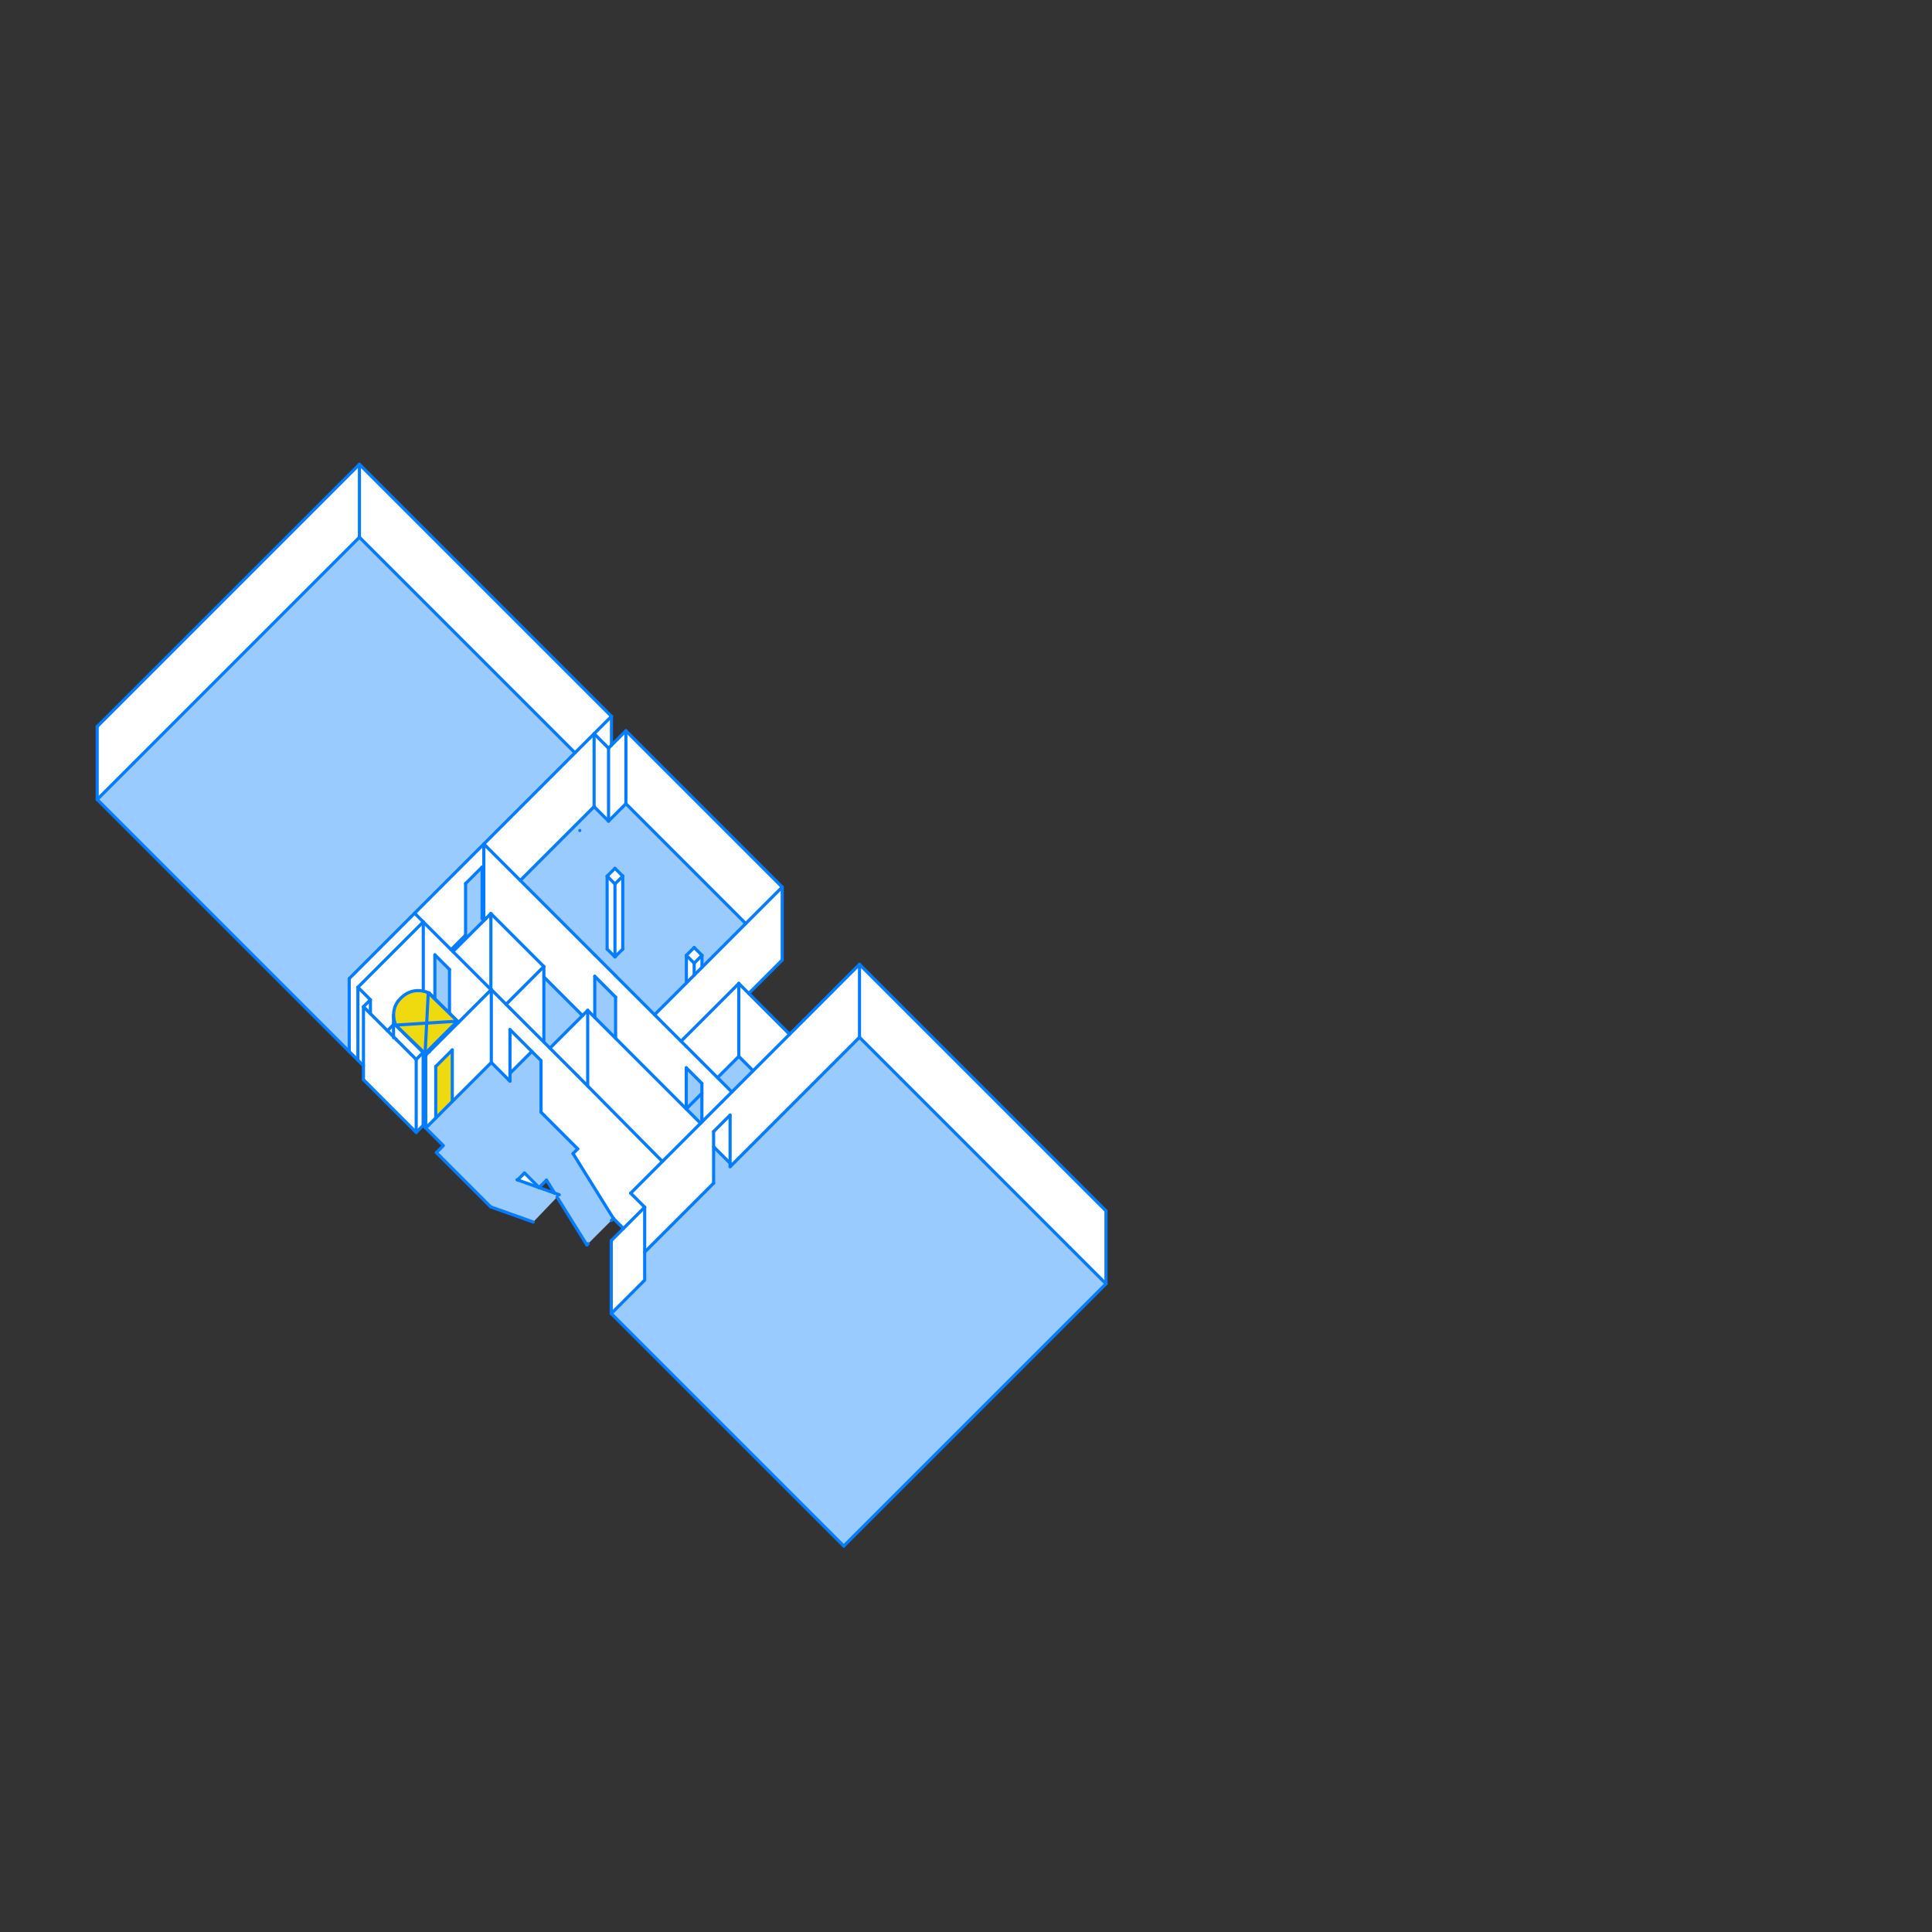 <svg id="_6" data-name="6" xmlns="http://www.w3.org/2000/svg" viewBox="0 0 4800 4800"><rect x="0" y="0" width="4800" height="4800" fill="#333333" stroke="none"/><defs><style>.cls-1{fill:#fff;}.cls-2{fill:#9acbff;}.cls-3,.cls-5{fill:#efd90f;}.cls-4{fill:none;}.cls-4,.cls-5{stroke:#037cff;stroke-linecap:round;stroke-linejoin:round;stroke-width:7.79px;}</style></defs><title>6</title><path class="cls-1" d="M2747.82,3008.38v181.19l-90.6-90.59L2443.5,2885.25q-102.33-102.32-204.65-204.65l-103.47-103.46v-181.2l121.56,121.56,277.15,277.16Z"/><path class="cls-2" d="M2747.82,3189.57,2096.29,3841.1l-577.65-577.64,83.06-83.06v-69.57l171.24-171.24V2849l34.49,34.49,6.5,6.5v8.63l321.45-321.45,103.47,103.46q102.32,102.33,204.65,204.65L2657.22,3099Z"/><path class="cls-1" d="M2135.38,2395.94v181.2l-321.45,321.45V2770.46l-41,41v128.16L1601.7,3110.83V2999.2l-34.79-34.78,78.76-78.77,94.91-94.91,3.24-3.23,29.12-29.13q10.26-10.23,20.5-20.49t20.49-20.5l4.31-4.31,52.88-52.86q45.3-45.28,90.59-90.6l35.75-35.74Q2066.42,2464.92,2135.38,2395.94Z"/><path class="cls-1" d="M1961.71,2569.62q-45.29,45.3-90.59,90.6l-5.4-5.4-30.21-30.22V2443.41l24.8,24.81,96,96Z"/><path class="cls-1" d="M1943.38,2203.94l-90.6,90.6-297.73-297.73v-181.2Z"/><path class="cls-2" d="M1871.12,2660.22l-52.88,52.86q-3.23-3.23-6.46-6.47l-29.14-29.13c2.15-2.17,4.31-4.32,6.48-6.48l46.39-46.4,30.21,30.22Z"/><path class="cls-1" d="M1860.31,2468.22l-24.8-24.81-137,137c-2.16,2.16-4.31,4.33-6.48,6.48l-65.8-65.8c2.16-2.16,4.31-4.32,6.48-6.47q36.27-36.27,72.55-72.53,9.7-9.73,19.41-19.42t19.42-19.42l108.68-108.7,90.6-90.6v181.19l-83.07,83.07Z"/><path class="cls-1" d="M1835.51,2443.41V2624.6l-46.39,46.4c-2.17,2.16-4.33,4.31-6.48,6.48l-38.82-38.82L1705,2599.82l-13-12.94c2.17-2.15,4.32-4.32,6.48-6.48Z"/><path class="cls-1" d="M1813.93,2770.46V2890l-6.5-6.5L1772.94,2849v-37.54Z"/><path class="cls-1" d="M1744.09,2403.23h0q-9.72,9.69-19.42,19.42V2393l19.42-19.41Z"/><rect class="cls-1" x="1710.94" y="2359.84" width="27.46" height="27.46" transform="translate(-1173.22 1914.73) rotate(-45)"/><path class="cls-2" d="M1743.82,2776.48v11l-3.24,3.23-5.4-5.38q-15.11-15.12-30.19-30.21v0c2.16-2.16,4.31-4.33,6.47-6.48l32.36-32.36Z"/><path class="cls-2" d="M1743.82,2691.71v24.58l-32.36,32.36c-2.16,2.15-4.31,4.32-6.47,6.48V2652.87Z"/><path class="cls-1" d="M1724.67,2422.64v0q-9.71,9.69-19.41,19.42l0,0v-68.49l19.42,19.41Z"/><path class="cls-2" d="M1705.27,2442.08q-36.29,36.24-72.55,72.53c-2.17,2.15-4.32,4.31-6.48,6.47q-48.39-48.42-96.81-96.81L1514,2408.81l-36.33-36.32-185-185,183.4-183.4Q1482,2010,1487.9,2016l24,24,43.15-43.14,297.73,297.73-108.68,108.7h0v-29.66l-19.42-19.42-19.42,19.42v68.49Zm-158-84.18V2176.71l-19.41-19.42-19.42,19.42V2357.9l19.42,19.42Z"/><path class="cls-1" d="M1705,2755.15,1529.43,2579.6h0V2477.32L1514,2461.86l-36.33-36.32v102.27l-17.52-17.52-12.93,12.92q-48-48-96-96v-25.86q-65.81-65.81-131.6-131.6l-12.93,12.93-4.61-4.6V2096.89l6.48,6.46q42.06,42.08,84.12,84.14l185,185,36.33,36.32,15.45,15.46q48.42,48.39,96.81,96.81l65.8,65.8,13,12.94,38.83,38.84,38.82,38.82,29.14,29.13q3.23,3.26,6.46,6.47l-4.31,4.31q-10.23,10.26-20.49,20.5t-20.5,20.49l-29.12,29.13v-95.8L1705,2652.87v102.28Z"/><path class="cls-1" d="M1601.7,3110.83v69.57l-83.06,83.06v-181.2l30.22-30.22h0l52.83-52.84Z"/><path class="cls-1" d="M1555.05,1815.61v181.2L1511.9,2040V1858.77l7.28-7.28Z"/><polygon class="cls-1" points="1547.23 2176.71 1547.23 2357.9 1527.82 2377.32 1527.82 2196.12 1547.23 2176.71"/><polygon class="cls-1" points="1547.23 2176.71 1527.82 2196.12 1508.4 2176.71 1527.82 2157.29 1547.23 2176.71"/><path class="cls-1" d="M1477.65,2527.82q25.89,25.88,51.78,51.77h0L1705,2755.15q15.09,15.12,30.19,30.21l5.4,5.38-94.91,94.91-185.54-187.4h0V2510.29l17.52,17.52Z"/><path class="cls-2" d="M1529.43,2477.32v102.27q-25.87-25.89-51.78-51.77h0V2425.54l36.33,36.32Z"/><polygon class="cls-1" points="1527.82 2196.12 1527.82 2377.32 1508.4 2357.9 1508.4 2176.71 1527.82 2196.12"/><path class="cls-1" d="M1519.18,1779.74v71.75l-7.28,7.28q-4.45-4.47-8.9-8.91-7.53-7.54-15.1-15.09-5.94-5.94-11.86-11.88Z"/><path class="cls-1" d="M1519.18,1779.74,1476,1822.89l-47.46,47.46q-8.07-8.1-16.17-16.19L893,1334.76v-181.2Z"/><path class="cls-1" d="M1511.9,1858.77V2040l-24-24Q1482,2010,1476,2004.09v-181.2q5.91,5.94,11.86,11.88,7.56,7.53,15.1,15.09Q1507.46,1854.3,1511.9,1858.77Z"/><path class="cls-1" d="M1476,1822.89v181.2l-183.4,183.4q-42-42.07-84.12-84.14l-6.48-6.46,226.54-226.54Z"/><path class="cls-1" d="M1460.13,2521.08v177.16l-24.81-25.07q-34.54-34.52-69-69h0c1.45-1.44,2.88-2.87,4.31-4.31l76.61-76.59v0l12.93-12.92Z"/><path class="cls-2" d="M1447.2,2523.21v0l-76.61,76.59c-1.43,1.44-2.86,2.87-4.31,4.31l-12.94-12.94-2.16-2.16V2427.2Q1399.18,2475.22,1447.2,2523.21Z"/><path class="cls-2" d="M1412.41,1854.16q8.08,8.1,16.17,16.19L1202,2096.89l-172,172-162.4,162.4v181.2q-313.1-313.09-626.18-626.18l90.6-90.6L893,1334.76Z"/><path class="cls-1" d="M1339.31,2950.37v.14l-53.4-19q8.64-8.62,17.26-17.26Z"/><path class="cls-1" d="M1321.4,2612.31l-50,50.05-4.32,4.31V2558Z"/><path class="cls-1" d="M1257.34,2495.19c1.44-1.45,2.87-2.88,4.31-4.31q44.76-44.77,89.53-89.54V2589c-1.09-1.07-2.16-2.15-3.25-3.24L1267,2504.9l-5.39-5.4Z"/><path class="cls-1" d="M1524.51,3027.68l-.51-.51-50.7-81.46q-10.66-17.13-21.34-34.28-14.16-22.69-28.28-45.42h0l11.64-11.63-82-82-9.18-9.18V2635.07l-22.76-22.76L1267,2558v128.14l-3.24-3.24-43.14-43.14v-181.2l36.67,36.68h0l4.31,4.31,5.39,5.4,80.89,80.89c1.09,1.09,2.16,2.17,3.25,3.24l2.16,2.16,12.94,12.94h0q34.52,34.53,69,69l24.81,25.07h0l185.54,187.4-78.76,78.77,34.79,34.78L1548.87,3052h0Z"/><path class="cls-1" d="M1082.62,2777.74q-12,12-24.85,24.85v-181.2c2.91-2.9,5.8-5.8,8.71-8.69v0l72.73-72.72,80.37-80.36h0l.58-.59.5-.49v181.2q-31,31-97.05,97V2608.61l-41,41Z"/><path class="cls-1" d="M1220.66,2458.51l-.5.49-.58-.58V2269.74q65.79,65.81,131.6,131.6-44.78,44.76-89.53,89.54c-1.44,1.43-2.87,2.86-4.31,4.31h0Z"/><path class="cls-2" d="M1220.66,2639.71l43.14,43.14,3.24,3.24v-19.42l4.32-4.31,50-50.05,22.76,22.76v128.14l9.18,9.18,82,82L1423.68,2866h0q14.13,22.72,28.28,45.42,10.66,17.16,21.34,34.28l50.7,81.46-5,5-57.58,57.59-3.27,3.27q-25.38-40.72-50.72-81.46-10.67-17.13-21.34-34.28l-2-3.27-55.91,58.56-3.29,3.46L1219,2998.37,1084.2,2863.54l17.26-17.27-43.69-43.68q12.86-12.84,24.85-24.85,22-21.94,41-41Q1189.69,2670.66,1220.66,2639.71ZM1378,2964.27l-20.17-32.38-18.48,18.48-36.14-36.13q-8.62,8.63-17.26,17.26l53.4,19Z"/><path class="cls-1" d="M1219.58,2459.6,1139.21,2540l-22.46-22.47V2408.64l-36.33-36.32v108.84l-13.94-13.94-9.66,9.64-5.2-5.2v-181.2l69,69,4.59,4.6,69,69,25.31,25.3v1.17Z"/><path class="cls-1" d="M1219.58,2448.8v9.62l-25.31-25.3-69-69,4.8-4.8,72.29-72.29,4.32-4.32,12.93-12.93V2448.8Z"/><path class="cls-2" d="M1206.65,2282.67l-4.32,4.32L1130,2359.28l-4.8,4.8-4.59-4.6,36.09-36.09V2195.23l41-41V2282.4l4.31-4.33Z"/><polygon class="cls-1" points="1202.04 2096.89 1202.04 2278.07 1197.73 2282.39 1197.73 2154.24 1156.74 2195.24 1156.74 2323.39 1120.65 2359.48 1051.62 2290.46 1030.05 2268.88 1202.04 2096.89"/><path class="cls-3" d="M1123.61,2608.61v128.14q-19,19-41,41V2649.6Z"/><polygon class="cls-2" points="1116.75 2408.64 1116.75 2517.49 1080.42 2481.17 1080.42 2481.16 1080.42 2372.32 1116.75 2408.64"/><path class="cls-1" d="M1080.42,2481.16h0l36.33,36.32,22.46,22.47-72.73,72.72V2467.22Z"/><path class="cls-1" d="M1066.48,2612.68v0c-2.91,2.89-5.8,5.79-8.71,8.69l-6.48-6.46L985,2548.65l71.79-71.79,9.66-9.64Z"/><polygon class="cls-1" points="1057.77 2621.39 1057.77 2802.59 1051.3 2796.12 1051.3 2614.93 1057.77 2621.39"/><path class="cls-1" d="M1056.82,2476.86,985,2548.65l66.26,66.28L1034,2632.18l-49-49h0q-11.24-11.22-22.45-22.46l89-89.05Z"/><path class="cls-1" d="M1051.62,2290.46v181.2l-89,89.05h0l-42.32-42.33h0v-34.51l-31-31Z"/><polygon class="cls-1" points="1051.62 2290.46 889.23 2452.85 889.23 2634.05 867.65 2612.48 867.65 2431.28 1030.05 2268.88 1051.62 2290.46"/><path class="cls-1" d="M1051.29,2614.93v181.19L1034,2813.38v-181.2Z"/><path class="cls-1" d="M985,2583.17h0l49,49v181.2L903,2682.32v-181.2l17.25,17.25h0l42.32,42.33h0Q973.78,2571.94,985,2583.17Z"/><path class="cls-1" d="M920.24,2483.86v34.51L903,2501.12Z"/><path class="cls-1" d="M920.24,2483.86,903,2501.12V2647.8l-13.76-13.75v-181.2Z"/><path class="cls-1" d="M893,1153.56v181.2L332.07,1895.7l-90.6,90.6V1805.09Q567.24,1479.35,893,1153.56Z"/><line class="cls-4" x1="985.03" y1="2548.65" x2="1056.82" y2="2476.86"/><line class="cls-4" x1="985.03" y1="2583.17" x2="985.03" y2="2583.18"/><line class="cls-4" x1="1116.75" y1="2517.49" x2="1080.42" y2="2481.17"/><line class="cls-4" x1="1051.62" y1="2471.66" x2="962.58" y2="2560.71"/><polyline class="cls-4" points="1080.42 2481.16 1066.48 2467.22 1056.82 2476.86"/><line class="cls-4" x1="1139.21" y1="2539.96" x2="1116.75" y2="2517.49"/><path class="cls-4" d="M1357.79,2931.89l-18.48,18.48"/><line class="cls-4" x1="1461.4" y1="3089.79" x2="1458.13" y2="3093.06"/><line class="cls-4" x1="1524" y1="3027.17" x2="1518.98" y2="3032.2"/><polyline class="cls-4" points="1601.7 2999.2 1601.7 3110.83 1601.7 3180.4 1518.64 3263.46"/><line class="cls-4" x1="1529.43" y1="2579.59" x2="1529.43" y2="2477.32"/><line class="cls-4" x1="1477.65" y1="2527.81" x2="1477.65" y2="2425.54"/><polyline class="cls-4" points="1477.65 2372.49 1513.98 2408.81 1529.43 2424.27"/><polyline class="cls-4" points="1477.65 2425.54 1513.98 2461.86 1529.43 2477.32"/><line class="cls-4" x1="1339.31" y1="2950.37" x2="1339.31" y2="2950.51"/><line class="cls-4" x1="1123.61" y1="2736.75" x2="1123.61" y2="2608.61"/><line class="cls-4" x1="1082.62" y1="2649.6" x2="1123.61" y2="2608.61"/><line class="cls-4" x1="1082.62" y1="2777.74" x2="1082.62" y2="2649.6"/><line class="cls-4" x1="1080.42" y1="2372.32" x2="1116.75" y2="2408.64"/><path class="cls-4" d="M1057.77,2802.59q12.86-12.84,24.85-24.85,22-21.94,41-41,66.08-66.09,97.05-97"/><polyline class="cls-4" points="1057.77 2802.59 1101.46 2846.27 1084.2 2863.54"/><line class="cls-4" x1="1051.62" y1="2471.66" x2="1051.62" y2="2290.46"/><polyline class="cls-4" points="1813.93 2898.59 1813.93 2889.96 1813.93 2770.46"/><line class="cls-4" x1="1772.94" y1="2811.43" x2="1813.93" y2="2770.46"/><polyline class="cls-4" points="1772.94 2939.59 1772.94 2848.97 1772.94 2811.43"/><line class="cls-4" x1="2657.22" y1="3098.98" x2="2747.82" y2="3189.57"/><line class="cls-4" x1="332.07" y1="1895.7" x2="241.47" y2="1986.3"/><line class="cls-4" x1="1508.4" y1="2357.9" x2="1508.4" y2="2176.71"/><line class="cls-4" x1="1527.82" y1="2157.29" x2="1508.4" y2="2176.71"/><line class="cls-4" x1="1508.4" y1="2176.71" x2="1527.82" y2="2196.12"/><line class="cls-4" x1="1547.23" y1="2357.9" x2="1547.23" y2="2176.71"/><line class="cls-4" x1="1527.82" y1="2196.12" x2="1547.23" y2="2176.71"/><line class="cls-4" x1="1547.23" y1="2176.71" x2="1527.82" y2="2157.29"/><line class="cls-4" x1="1724.67" y1="2354.15" x2="1705.25" y2="2373.57"/><line class="cls-4" x1="1705.25" y1="2373.57" x2="1724.67" y2="2392.98"/><line class="cls-4" x1="1724.67" y1="2392.98" x2="1744.09" y2="2373.57"/><line class="cls-4" x1="1744.09" y1="2373.57" x2="1724.67" y2="2354.15"/><path class="cls-4" d="M1555.05,1996.81l297.73,297.73"/><path class="cls-4" d="M2135.38,2577.14l103.47,103.46"/><path class="cls-4" d="M1220.66,2639.71l43.14,43.14"/><path class="cls-4" d="M2443.5,2885.25,2657.22,3099"/><path class="cls-4" d="M1267,2686.09l-3.24-3.24"/><path class="cls-4" d="M1303.17,2914.24l36.14,36.13"/><path class="cls-4" d="M1566.91,2964.42l34.79,34.78"/><line class="cls-4" x1="2747.82" y1="3189.57" x2="2747.82" y2="3008.38"/><line class="cls-4" x1="2135.38" y1="2577.14" x2="2135.38" y2="2395.94"/><path class="cls-4" d="M2747.82,3008.38l-213.73-213.72"/><path class="cls-4" d="M2135.38,2395.94q-69,69-137.92,137.94"/><line class="cls-4" x1="1943.38" y1="2385.13" x2="1943.38" y2="2203.94"/><line class="cls-4" x1="1555.05" y1="1996.81" x2="1555.05" y2="1815.61"/><path class="cls-4" d="M1943.38,2203.94l-388.33-388.33"/><path class="cls-4" d="M1555.05,1996.81,1511.9,2040"/><line class="cls-4" x1="1511.9" y1="2039.95" x2="1511.9" y2="1858.77"/><path class="cls-4" d="M1555.05,1815.61l-35.87,35.88-7.28,7.28"/><path class="cls-4" d="M1511.9,1858.77q-4.45-4.47-8.9-8.91"/><line class="cls-4" x1="893" y1="1334.76" x2="893" y2="1153.56"/><line class="cls-4" x1="241.47" y1="1986.3" x2="241.47" y2="1805.09"/><path class="cls-4" d="M893,1153.56q-325.77,325.79-651.53,651.53"/><path class="cls-4" d="M889.23,2634.05,903,2647.8"/><path class="cls-4" d="M889.23,2452.85l31,31"/><path class="cls-4" d="M920.24,2483.86,903,2501.12"/><line class="cls-4" x1="920.24" y1="2518.37" x2="920.24" y2="2483.86"/><path class="cls-4" d="M332.07,1895.7,893,1334.76"/><path class="cls-4" d="M2096.29,3841.1l651.53-651.53"/><path class="cls-4" d="M2135.38,2577.14l-321.45,321.45"/><line class="cls-4" x1="1744.09" y1="2403.23" x2="1744.09" y2="2373.57"/><line class="cls-4" x1="1705.25" y1="2442.06" x2="1705.25" y2="2373.57"/><line class="cls-4" x1="1724.67" y1="2422.64" x2="1724.67" y2="2392.98"/><path class="cls-4" d="M1440.45,2063.41h0"/><path class="cls-4" d="M2256.94,2517.5l-121.56-121.56"/><line class="cls-4" x1="1219.58" y1="2280.53" x2="1219.58" y2="2269.74"/><line class="cls-4" x1="1508.4" y1="2357.9" x2="1527.82" y2="2377.32"/><line class="cls-4" x1="1527.82" y1="2377.32" x2="1527.82" y2="2196.12"/><path class="cls-4" d="M1601.7,3110.83l171.24-171.24"/><line class="cls-4" x1="1527.82" y1="2377.32" x2="1547.23" y2="2357.9"/><path class="cls-4" d="M1202.33,2287l4.32-4.32,12.93-12.93"/><path class="cls-4" d="M1219.58,2269.74q65.79,65.81,131.6,131.6"/><line class="cls-4" x1="1220.66" y1="2639.71" x2="1220.66" y2="2458.51"/><line class="cls-4" x1="1057.77" y1="2802.59" x2="1057.77" y2="2621.39"/><path class="cls-4" d="M1066.48,2612.7c-2.91,2.89-5.8,5.79-8.71,8.69"/><path class="cls-4" d="M1219.58,2459.6,1139.21,2540l-72.73,72.72"/><path class="cls-4" d="M1220.66,2458.51l-.5.49-.58.59"/><path class="cls-4" d="M1084.2,2863.54,1219,2998.37"/><path class="cls-4" d="M1285.91,2931.5q8.64-8.62,17.26-17.26"/><path class="cls-4" d="M1423.68,2866l11.64-11.63"/><line class="cls-4" x1="1518.64" y1="3263.46" x2="1518.64" y2="3082.26"/><path class="cls-4" d="M1601.7,2999.2,1548.87,3052h0l-30.22,30.22"/><path class="cls-4" d="M1518.64,3263.46l577.65,577.64"/><path class="cls-4" d="M2443.5,2885.25q-102.33-102.32-204.65-204.65"/><path class="cls-4" d="M2534.09,2794.66,2256.94,2517.5"/><line class="cls-4" x1="1835.51" y1="2624.6" x2="1835.51" y2="2443.41"/><path class="cls-4" d="M1705,2599.82l-13-12.94-65.8-65.8q-48.39-48.42-96.81-96.81"/><path class="cls-4" d="M1860.31,2468.2l83.07-83.07"/><path class="cls-4" d="M1447.2,2523.21q-48-48-96-96"/><path class="cls-4" d="M1477.65,2372.49l-185-185q-42-42.07-84.12-84.14"/><path class="cls-4" d="M241.47,1986.3q313.09,313.07,626.18,626.18"/><line class="cls-4" x1="867.65" y1="2612.48" x2="867.65" y2="2431.28"/><line class="cls-4" x1="889.23" y1="2634.05" x2="889.23" y2="2452.85"/><polyline class="cls-4" points="902.99 2682.32 902.99 2647.8 902.99 2501.12"/><path class="cls-4" d="M903,2682.32l131,131.06"/><line class="cls-4" x1="1034.04" y1="2813.38" x2="1034.04" y2="2632.18"/><path class="cls-4" d="M985,2583.18l49,49"/><path class="cls-4" d="M903,2501.12l17.25,17.25h0l42.32,42.33h0q11.2,11.23,22.45,22.46"/><line class="cls-4" x1="1704.99" y1="2599.82" x2="1743.82" y2="2638.66"/><line class="cls-4" x1="1057.77" y1="2802.59" x2="1051.29" y2="2796.12"/><line class="cls-4" x1="1051.29" y1="2796.12" x2="1051.29" y2="2614.93"/><line class="cls-4" x1="1051.29" y1="2614.93" x2="1057.77" y2="2621.39"/><path class="cls-4" d="M1034,2632.18l17.25-17.25"/><line class="cls-4" x1="1034.04" y1="2813.38" x2="1051.29" y2="2796.12"/><line class="cls-4" x1="889.23" y1="2452.85" x2="1051.62" y2="2290.46"/><line class="cls-4" x1="1051.62" y1="2290.46" x2="1030.05" y2="2268.88"/><polyline class="cls-4" points="1704.99 2755.15 1704.99 2755.13 1704.99 2652.87"/><line class="cls-4" x1="1704.99" y1="2652.87" x2="1743.82" y2="2691.71"/><path class="cls-4" d="M1793.44,2737.89q-10.25,10.26-20.5,20.49l-29.12,29.13-3.24,3.23-94.91,94.91-78.76,78.77"/><path class="cls-4" d="M1997.46,2533.88l-35.75,35.74q-45.29,45.3-90.59,90.6l-52.88,52.86-4.31,4.31q-10.23,10.26-20.49,20.5"/><path class="cls-4" d="M1626.24,2521.08c2.16-2.16,4.31-4.32,6.48-6.47q36.27-36.27,72.55-72.53,9.7-9.73,19.41-19.42t19.42-19.42l108.68-108.7,90.6-90.6"/><path class="cls-4" d="M1835.51,2443.41l-137,137c-2.16,2.16-4.31,4.33-6.48,6.48"/><path class="cls-4" d="M1782.64,2677.48c2.15-2.17,4.31-4.32,6.48-6.48l46.39-46.4"/><path class="cls-4" d="M1835.51,2624.6l30.21,30.22,5.4,5.4"/><path class="cls-4" d="M1961.71,2569.62l-5.39-5.39-96-96-24.8-24.81"/><path class="cls-4" d="M1705,2755.13c2.16-2.16,4.31-4.33,6.47-6.48l32.36-32.36"/><path class="cls-4" d="M1818.24,2713.08q-3.23-3.23-6.46-6.47l-29.14-29.13-38.82-38.82"/><polyline class="cls-4" points="1460.13 2698.24 1460.13 2521.08 1460.13 2510.28"/><path class="cls-4" d="M1366.28,2604.13c1.45-1.44,2.88-2.87,4.31-4.31l76.61-76.59v0l12.93-12.92"/><path class="cls-4" d="M1460.13,2510.29l17.52,17.52h0q25.89,25.88,51.78,51.77h0L1705,2755.15q15.09,15.12,30.19,30.21l5.4,5.38"/><polyline class="cls-4" points="1743.82 2776.48 1743.82 2716.29 1743.82 2691.71"/><line class="cls-4" x1="1743.82" y1="2776.48" x2="1743.82" y2="2787.51"/><path class="cls-4" d="M1772.94,2849l34.49,34.49,6.5,6.5"/><line class="cls-4" x1="1344.16" y1="2763.21" x2="1344.16" y2="2635.07"/><polyline class="cls-4" points="1267.04 2557.95 1321.39 2612.31 1344.16 2635.07"/><path class="cls-4" d="M1435.32,2673.17q-34.54-34.52-69-69h0l-12.94-12.94-2.16-2.16c-1.09-1.07-2.16-2.15-3.25-3.24L1267,2504.9"/><path class="cls-4" d="M1257.33,2495.19l-36.67-36.68"/><path class="cls-4" d="M1267,2504.9l-5.39-5.4-4.31-4.31"/><polyline class="cls-4" points="1267.04 2686.09 1267.04 2666.67 1267.04 2557.95"/><line class="cls-4" x1="1353.34" y1="2772.39" x2="1344.16" y2="2763.21"/><line class="cls-4" x1="1353.34" y1="2772.39" x2="1435.32" y2="2854.37"/><path class="cls-4" d="M1267,2666.67l4.32-4.31,50-50.05"/><polyline class="cls-4" points="1351.18 2589.03 1351.18 2582.53 1351.18 2427.2 1351.18 2401.34"/><polyline class="cls-4" points="1435.32 2673.17 1460.13 2698.24 1460.13 2698.25 1645.67 2885.65"/><path class="cls-4" d="M1351.18,2401.34q-44.78,44.76-89.53,89.54c-1.44,1.43-2.87,2.86-4.31,4.31h0"/><path class="cls-4" d="M1125.24,2364.08l4.8-4.8,72.29-72.29"/><polyline class="cls-4" points="1051.62 2290.46 1120.65 2359.48 1125.24 2364.08 1194.27 2433.12 1219.58 2458.42 1220.16 2459"/><polyline class="cls-4" points="1219.58 2459.6 1219.58 2459.59 1219.58 2458.42 1219.58 2448.8 1219.58 2280.53"/><polyline class="cls-4" points="867.65 2431.28 1030.05 2268.88 1202.04 2096.89 1428.58 1870.35 1476.04 1822.89 1519.18 1779.74"/><line class="cls-4" x1="1519.18" y1="1779.74" x2="893" y2="1153.56"/><line class="cls-4" x1="1208.52" y1="2103.35" x2="1202.04" y2="2096.89"/><line class="cls-4" x1="1519.18" y1="1851.49" x2="1519.18" y2="1779.74"/><path class="cls-4" d="M1503,1849.86q-7.53-7.54-15.1-15.09-5.94-5.94-11.86-11.88"/><path class="cls-4" d="M1511.9,2040l-24-24Q1482,2010,1476,2004.09"/><line class="cls-4" x1="1476.04" y1="1822.89" x2="1476.04" y2="2004.09"/><line class="cls-4" x1="1476.04" y1="2004.09" x2="1292.64" y2="2187.49"/><path class="cls-4" d="M1428.58,1870.35q-8.07-8.1-16.17-16.19L893,1334.76"/><line class="cls-4" x1="1156.74" y1="2323.39" x2="1156.74" y2="2195.23"/><line class="cls-4" x1="1197.73" y1="2282.4" x2="1197.73" y2="2154.24"/><line class="cls-4" x1="1156.74" y1="2195.23" x2="1197.73" y2="2154.24"/><line class="cls-4" x1="1202.04" y1="2096.89" x2="1202.04" y2="2278.07"/><line class="cls-4" x1="1202.04" y1="2278.07" x2="1197.73" y2="2282.4"/><line class="cls-4" x1="1156.74" y1="2323.39" x2="1120.65" y2="2359.48"/><line class="cls-4" x1="1202.04" y1="2278.07" x2="1206.65" y2="2282.67"/><line class="cls-4" x1="1051.29" y1="2614.93" x2="985.03" y2="2548.65"/><line class="cls-4" x1="1051.62" y1="2471.66" x2="1056.82" y2="2476.86"/><polyline class="cls-4" points="1080.42 2372.32 1080.42 2481.16 1080.42 2481.17"/><line class="cls-4" x1="1116.75" y1="2517.49" x2="1116.75" y2="2408.64"/><path class="cls-4" d="M1386.24,2967.23l3.22,1.15"/><path class="cls-4" d="M1378,2964.29l8.28,2.94"/><path class="cls-4" d="M1284.47,2931l1.44.52,53.4,19,38.65,13.76"/><path class="cls-4" d="M1219,2998.37l105.81,37.7"/><path class="cls-4" d="M1524,3027.17l-50.7-81.46q-10.66-17.13-21.34-34.28-14.16-22.69-28.28-45.42h0"/><path class="cls-4" d="M1458.13,3093.06q-25.38-40.72-50.72-81.46-10.67-17.13-21.34-34.28l-2-3.27"/><polyline class="cls-4" points="1377.96 2964.29 1377.96 2964.27 1357.79 2931.89"/><polyline class="cls-4" points="1066.48 2612.7 1066.48 2612.68 1066.48 2467.22"/><line class="cls-4" x1="1524.51" y1="3027.68" x2="1548.86" y2="3052.03"/><line class="cls-4" x1="1524" y1="3027.17" x2="1524.51" y2="3027.68"/><line class="cls-4" x1="867.65" y1="2612.48" x2="889.23" y2="2634.05"/><line class="cls-4" x1="977.69" y1="2521.94" x2="977.69" y2="2578.19"/><path class="cls-5" d="M1136.53,2537.07l-72.48-70.65s-40.9-20.69-73.93,19.56c-22.22,27.09-7.08,60.84-7.08,60.84l73.09,70.65Z"/><line class="cls-4" x1="1056.13" y1="2617.47" x2="1064.05" y2="2466.42"/><line class="cls-4" x1="1136.53" y1="2537.07" x2="983.04" y2="2546.82"/></svg>